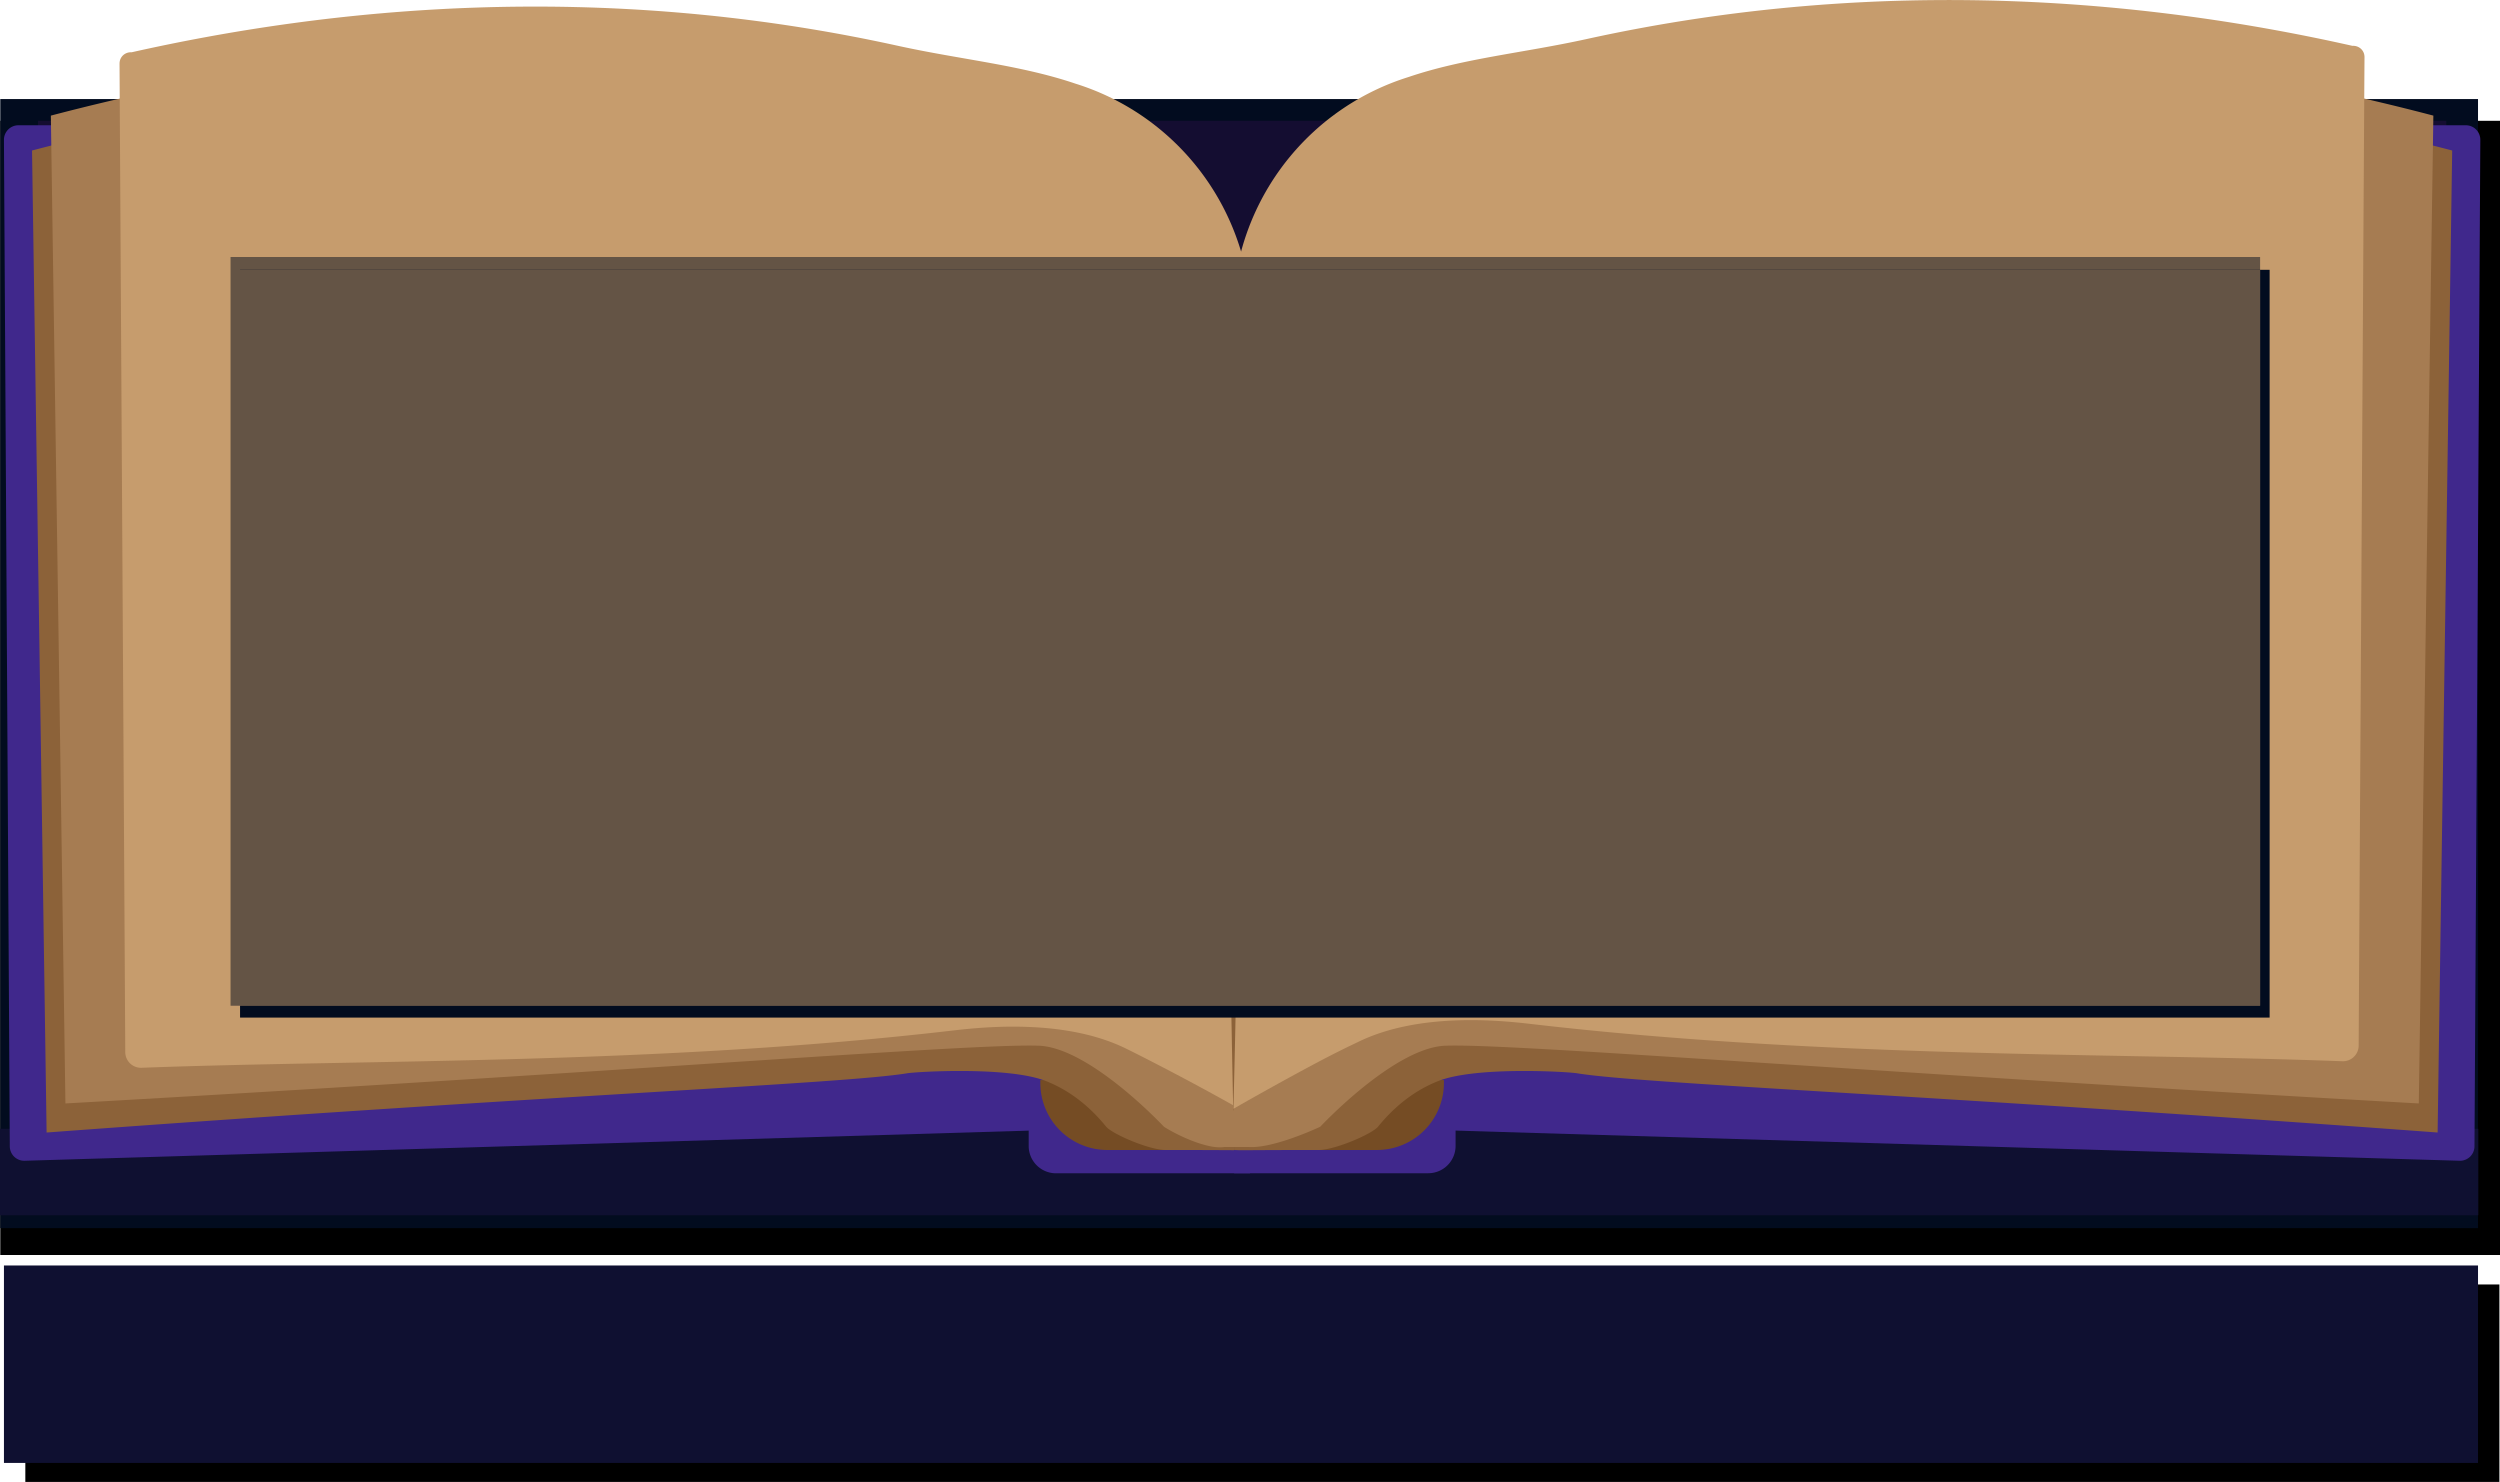 <svg xmlns="http://www.w3.org/2000/svg" viewBox="0 0 1051.95 623.56"><defs><style>.cls-1,.cls-9{fill:#020c1f;}.cls-2{fill:#30104c;opacity:0.4;}.cls-3{fill:#0f1031;}.cls-4{fill:#40288c;}.cls-5{fill:#754c24;}.cls-6{fill:#8c6239;}.cls-7{fill:#a67c52;}.cls-8{fill:#c69c6d;}.cls-9{opacity:0.5;}</style></defs><title>Asset 74</title><g id="Layer_2" data-name="Layer 2"><g id="HUD_copy" data-name="HUD copy"><rect id="_Rectangle_" data-name="&lt;Rectangle&gt;" x="0.12" y="50.83" width="1051.83" height="477.25"/><rect id="_Rectangle_2" data-name="&lt;Rectangle&gt;" class="cls-1" x="0.12" y="41.68" width="1042.58" height="475.09"/><rect id="_Rectangle_3" data-name="&lt;Rectangle&gt;" class="cls-2" x="15.98" y="50.83" width="1013.36" height="406.57"/><rect id="_Rectangle_4" data-name="&lt;Rectangle&gt;" x="10.66" y="540.49" width="1041.04" height="83.08"/><rect id="_Rectangle_5" data-name="&lt;Rectangle&gt;" class="cls-3" x="1.66" y="532.49" width="1041.04" height="83.08"/><rect id="_Rectangle_6" data-name="&lt;Rectangle&gt;" class="cls-3" y="474.97" width="1042.82" height="36.38"/><path class="cls-4" d="M526,472.94,10.21,488.43a6.09,6.09,0,0,1-6.09-6.1L1.66,58.8a6.1,6.1,0,0,1,6.1-6.09H380.29A145.66,145.66,0,0,1,526,198.37Z"/><path class="cls-4" d="M432.85,454.47H526a0,0,0,0,1,0,0V493.7a0,0,0,0,1,0,0H444.35a11.5,11.5,0,0,1-11.5-11.5V454.47A0,0,0,0,1,432.85,454.47Z"/><path class="cls-5" d="M526,454.47H437.75v1.22a28.2,28.2,0,0,0,28.2,28.2H526Z"/><path class="cls-6" d="M526,483.89c-3.37.21-4.85,0-35.55,0-6.88,0-22.34-6.67-25-9.8-5.44-6.7-13.63-14.59-25.34-19.21-15.85-6.26-54.54-3.91-58.39-3.27-26.85,4.41-147.54,9-362.11,24.93-2-136.92-4.09-276.29-6.13-413.21A966.09,966.09,0,0,1,423.09,45.57c27.56,6.56,74.09,22.31,93.87,62.57A93,93,0,0,1,526,143.65C531.9,227.13,526.56,461.59,526,483.89Z"/><path class="cls-7" d="M519.6,422c1.68,3.37-.28,7.9-.44,14.25-.37,13.89-.45,20.69,0,41.68.21,9.94-19.39,2.51-29.39-3.82h0c-.35-.37-31.27-33.37-52.72-34.1-28.21-1-173.53,11-409.52,24.3-2-136.92-4.09-278.74-6.13-415.66A966.31,966.31,0,0,1,431,30.85c27.57,6.57,56.92,22.31,76.71,62.57,7.36,15,8.41,28.56,9.07,35.51C520.08,164.05,521.55,273.83,519.6,422Z"/><path class="cls-8" d="M52.71,442.75a6.61,6.61,0,0,0,6.89,6.55c94.52-3.56,216.7-1.18,341.37-15.68,13.41-1.56,46.83-4.91,72.34,7.36,3.12,1.5,16.26,8.11,31.88,16.55,8.75,4.73,15.92,8.76,20.76,11.51q0-172,.08-344a105.46,105.46,0,0,0-73.56-89.86c-23.22-7.87-48.16-10.08-74.8-15.94C250.64-8.73,137.51,3.56,55.37,22a4.84,4.84,0,0,0-3.56,1.24,4.72,4.72,0,0,0-1.28,2,5.32,5.32,0,0,0-.23,1.47C50.29,28.75,52.19,350.26,52.71,442.75Z"/><path class="cls-4" d="M519.38,472.94l515.74,15.49a6.1,6.1,0,0,0,6.09-6.1l2.46-423.53a6.1,6.1,0,0,0-6.1-6.09H665A145.66,145.66,0,0,0,519.38,198.37Z"/><path class="cls-4" d="M530.79,454.47h81.69a0,0,0,0,1,0,0V493.7a0,0,0,0,1,0,0H519.29a0,0,0,0,1,0,0V466a11.5,11.5,0,0,1,11.5-11.5Z" transform="translate(1131.77 948.17) rotate(-180)"/><path class="cls-5" d="M519.29,454.47h88.28v1.22a28.19,28.19,0,0,1-28.2,28.2H519.29Z"/><path class="cls-6" d="M519.29,483.89c3.38.21,4.85,0,35.56,0,6.88,0,22.34-6.67,25-9.8,5.44-6.7,13.64-14.59,25.34-19.21,15.86-6.26,54.55-3.91,58.4-3.27,26.85,4.41,147.54,9,362.11,24.93,2-136.92,4.09-276.29,6.13-413.21A966.09,966.09,0,0,0,622.24,45.57c-27.57,6.56-74.09,22.31-93.87,62.57a93.22,93.22,0,0,0-9.08,35.51C513.43,227.13,518.77,461.59,519.29,483.89Z"/><path class="cls-7" d="M525.72,422c-2.73,26.93-4.64,37.66-6,42a28.05,28.05,0,0,0-1.23,10.73c.25,2.87.37,4.3,1.14,5.38,5.88,8.24,35.89-6,35.9-6s0,0,0,0c.35-.37,31.28-33.37,52.72-34.1,28.22-1,173.54,11,409.53,24.3,2-136.92,4.09-278.74,6.13-415.66A966.31,966.31,0,0,0,614.37,30.85c-27.57,6.57-56.93,22.31-76.71,62.57-7.37,15-8.41,28.56-9.07,35.51C525.24,164.05,523.78,273.83,525.72,422Z"/><path class="cls-8" d="M992.48,440a6.61,6.61,0,0,1-6.89,6.55c-94.52-3.56-216.7-1.18-341.37-15.68-13.41-1.56-46.83-4.91-72.34,7.36l-3.4,1.63c-7,3.37-14.28,7.12-28.48,14.92-5.61,3.08-12.75,7.05-21,11.78q.15-5.81.29-11.61,4.13-168-.08-332.71a105.46,105.46,0,0,1,73.56-89.86c23.22-7.87,48.16-10.08,74.8-15.94,127-27.92,240.16-15.63,322.3,2.85a4.84,4.84,0,0,1,3.56,1.24,4.72,4.72,0,0,1,1.28,2,5.32,5.32,0,0,1,.23,1.47C994.9,26,993,347.49,992.48,440Z"/><rect class="cls-7" x="511.78" y="476.54" width="15.58" height="6.1"/><rect class="cls-1" x="101.01" y="113.53" width="854" height="314.65"/><rect class="cls-8" x="97.01" y="113.53" width="854" height="309.65"/><rect class="cls-9" x="97.01" y="108.14" width="854" height="315.05"/></g></g></svg>